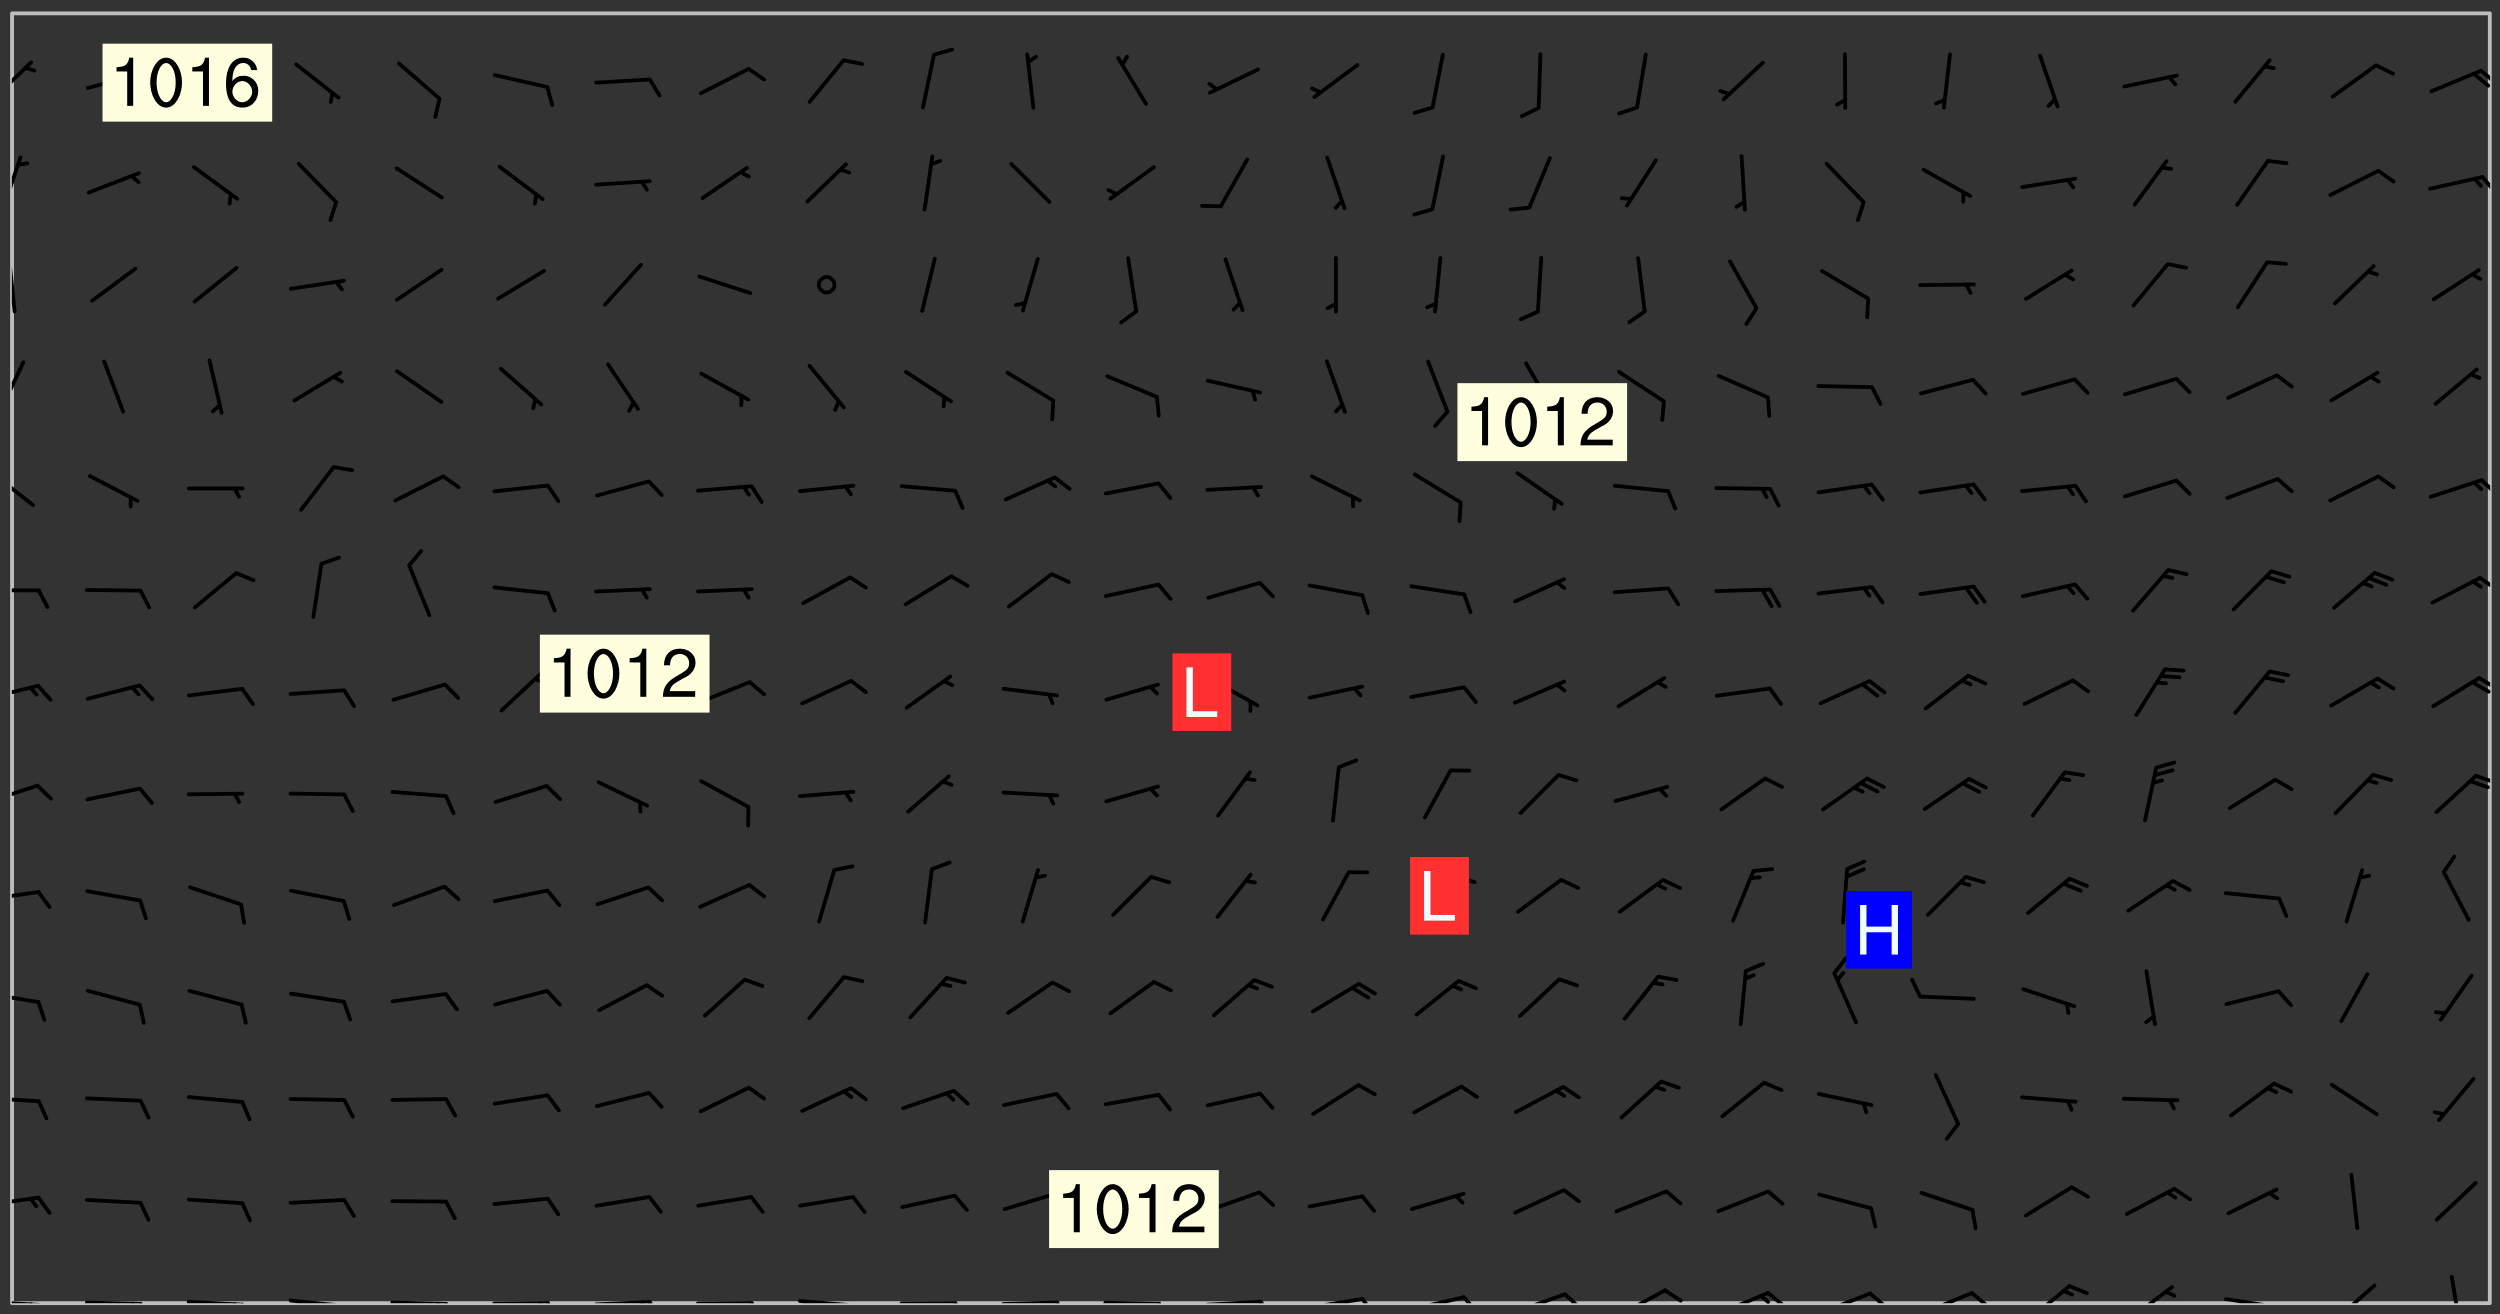 <svg xmlns="http://www.w3.org/2000/svg" role="img" xmlns:xlink="http://www.w3.org/1999/xlink" viewBox="142.45 309.95 326.84 171.84"><rect x="142.45" y="309.95" width="326.84" height="171.84" fill="#333333" stroke="none"/><defs><clipPath id="a"><path d="M144 311.672h324v168.656H144zm0 0"/></clipPath><clipPath id="b"><path d="M144 479h4v1.328h-4zm0 0"/></clipPath><clipPath id="c"><path d="M147 480h2v.328h-2zm0 0"/></clipPath><clipPath id="d"><path d="M146 480h2v.328h-2zm0 0"/></clipPath><clipPath id="e"><path d="M153 479h9v1.328h-9zm0 0"/></clipPath><clipPath id="f"><path d="M160 480h3v.328h-3zm0 0"/></clipPath><clipPath id="g"><path d="M159 480h2v.328h-2zm0 0"/></clipPath><clipPath id="h"><path d="M166 479h9v1.328h-9zm0 0"/></clipPath><clipPath id="i"><path d="M173 480h3v.328h-3zm0 0"/></clipPath><clipPath id="j"><path d="M172 480h2v.328h-2zm0 0"/></clipPath><clipPath id="k"><path d="M180 479h8v1.328h-8zm0 0"/></clipPath><clipPath id="l"><path d="M187 480h2v.328h-2zm0 0"/></clipPath><clipPath id="m"><path d="M186 480h2v.328h-2zm0 0"/></clipPath><clipPath id="n"><path d="M193 479h9v1.328h-9zm0 0"/></clipPath><clipPath id="o"><path d="M200 480h3v.328h-3zm0 0"/></clipPath><clipPath id="p"><path d="M199 480h2v.328h-2zm0 0"/></clipPath><clipPath id="q"><path d="M206 480h9v.328h-9zm0 0"/></clipPath><clipPath id="r"><path d="M213 480h3v.328h-3zm0 0"/></clipPath><clipPath id="s"><path d="M212 480h2v.328h-2zm0 0"/></clipPath><clipPath id="t"><path d="M220 479h8v1.328h-8zm0 0"/></clipPath><clipPath id="u"><path d="M227 479h2v1.328h-2zm0 0"/></clipPath><clipPath id="v"><path d="M226 479h2v1.328h-2zm0 0"/></clipPath><clipPath id="w"><path d="M233 480h8v.328h-8zm0 0"/></clipPath><clipPath id="x"><path d="M240 480h3v.328h-3zm0 0"/></clipPath><clipPath id="y"><path d="M246 479h9v1.328h-9zm0 0"/></clipPath><clipPath id="z"><path d="M253 480h3v.328h-3zm0 0"/></clipPath><clipPath id="A"><path d="M260 480h8v.328h-8zm0 0"/></clipPath><clipPath id="B"><path d="M267 480h2v.328h-2zm0 0"/></clipPath><clipPath id="C"><path d="M273 479h8v1.328h-8zm0 0"/></clipPath><clipPath id="D"><path d="M280 479h3v1.328h-3zm0 0"/></clipPath><clipPath id="E"><path d="M286 480h9v.328h-9zm0 0"/></clipPath><clipPath id="F"><path d="M293 480h3v.328h-3zm0 0"/></clipPath><clipPath id="G"><path d="M300 479h8v1.328h-8zm0 0"/></clipPath><clipPath id="H"><path d="M307 479h2v1.328h-2zm0 0"/></clipPath><clipPath id="I"><path d="M313 479h8v1.328h-8zm0 0"/></clipPath><clipPath id="J"><path d="M320 479h3v1.328h-3zm0 0"/></clipPath><clipPath id="K"><path d="M326 479h9v1.328h-9zm0 0"/></clipPath><clipPath id="L"><path d="M333 479h3v1.328h-3zm0 0"/></clipPath><clipPath id="M"><path d="M340 478h8v2.328h-8zm0 0"/></clipPath><clipPath id="N"><path d="M346 478h4v2.328h-4zm0 0"/></clipPath><clipPath id="O"><path d="M353 478h8v2.328h-8zm0 0"/></clipPath><clipPath id="P"><path d="M359 478h4v2.328h-4zm0 0"/></clipPath><clipPath id="Q"><path d="M366 478h8v2.328h-8zm0 0"/></clipPath><clipPath id="R"><path d="M373 478h3v2.328h-3zm0 0"/></clipPath><clipPath id="S"><path d="M372 479h2v1.328h-2zm0 0"/></clipPath><clipPath id="T"><path d="M380 478h8v2.328h-8zm0 0"/></clipPath><clipPath id="U"><path d="M386 478h4v2.328h-4zm0 0"/></clipPath><clipPath id="V"><path d="M393 478h8v2.328h-8zm0 0"/></clipPath><clipPath id="W"><path d="M399 478h4v2.328h-4zm0 0"/></clipPath><clipPath id="X"><path d="M407 477h7v3.328h-7zm0 0"/></clipPath><clipPath id="Y"><path d="M420 477h7v3.328h-7zm0 0"/></clipPath><clipPath id="Z"><path d="M433 479h8v1.328h-8zm0 0"/></clipPath><clipPath id="aa"><path d="M447 477h7v3.328h-7zm0 0"/></clipPath><clipPath id="ab"><path d="M462 476h3v4.328h-3zm0 0"/></clipPath><clipPath id="ac"><path d="M144 466h4v2h-4zm0 0"/></clipPath><clipPath id="ad"><path d="M144 453h4v2h-4zm0 0"/></clipPath><clipPath id="ae"><path d="M144 439h4v3h-4zm0 0"/></clipPath><clipPath id="af"><path d="M144 426h4v2h-4zm0 0"/></clipPath><clipPath id="ag"><path d="M144 412h4v4h-4zm0 0"/></clipPath><clipPath id="ah"><path d="M465 411h3v2h-3zm0 0"/></clipPath><clipPath id="ai"><path d="M144 399h4v3h-4zm0 0"/></clipPath><clipPath id="aj"><path d="M466 398h2v3h-2zm0 0"/></clipPath><clipPath id="ak"><path d="M465 398h3v3h-3zm0 0"/></clipPath><clipPath id="al"><path d="M144 386h4v2h-4zm0 0"/></clipPath><clipPath id="am"><path d="M466 385h2v3h-2zm0 0"/></clipPath><clipPath id="an"><path d="M144 371h4v6h-4zm0 0"/></clipPath><clipPath id="ao"><path d="M466 372h2v3h-2zm0 0"/></clipPath><clipPath id="ap"><path d="M144 357h2v7h-2zm0 0"/></clipPath><clipPath id="aq"><path d="M144 343h1v8h-1zm0 0"/></clipPath><clipPath id="ar"><path d="M144 330h2v8h-2zm0 0"/></clipPath><clipPath id="as"><path d="M466 332h2v4h-2zm0 0"/></clipPath><clipPath id="at"><path d="M144 317h3v7h-3zm0 0"/></clipPath><clipPath id="au"><path d="M466 318h2v4h-2zm0 0"/></clipPath><clipPath id="av"><path d="M465 319h3v3h-3zm0 0"/></clipPath><g id="aw" clip-path="url(#clip1)"><path fill="#fff" fill-opacity="0" fill-rule="evenodd" d="M0 0h1000v1000H0zm0 0"/><path fill="#d3d3d3" fill-opacity="0" fill-rule="evenodd" d="M162.152 355.867l-.234.293.059.234.117.172.176.234.293.348.113.059.117-.172.059-.234.176-.176.465-.176h.699l.234.293.289.816.059.176.176.23.352.234.699.699.172.176.234.348.234.41.289.582.41.465.23.234.234.176.117.23.176.293.172 1.164v.234l.059.289.059.117.117.117.348.41.117.172.176.176.176.234.117.172.172.352.059.234.234.406.234-.059-.176.176-.059.93h-.582l-.234-.113-.348.113-.117.117-.059.293-.059.176-.117.172-.465.293-.059.234-.059.113v.645l.059.172v.41l.059.059v.406l.059.406.117.176.059.059.23.641-.059.293v.699l-.059.582v.234l-.059.23-.055.352v1.922l.055.117h.426l-.367.117-.023.352.891 1.168 1.742.539 1.34.359v.539l.09.809.535.715 1.52.27.891-.086.09 1.164.535.18 1.16-.18 2.055-.984 1.16-.363 1.879-.176 1.695-.18-.18.719-1.516.086-1.25.09-.805.27-1.074.809.27.719.535.898-.18.625-.266.809.266 1.078.625.898.805.18 1.25-.18-.266.723.098.504.055.293v.172l.059.293v.406l.176.117.352.117h.406l.293-.176.113-.117.059-.117.117-.23.059-.176.352-.465.23-.176.176-.059.176.059.059.176.117.988.055.469.059.172.117.234.176.059.816.059h.289l.117.234.059.406.059.352v1.105l.117.293.117.348.289.699.176.352.582.754.352.176.172.059.469.234.641.465.348.234.293.176.293.055.23.062.816.348.293.176.113.172.352.352.117.176.523.641v.289l.059.352v.348l.059.352.059.289.117.059.172.059h.176l.582.234.176.117.176.289.176.234.113.234.293.23.117.117v.41l.059.055.289.234.234.117.059.117.117.172.059.117.23.234.059.176.234.059.117.059-.117.113-.059.117v.117l-.117.293-.117.289v.582l.176.117.117.059.059.117.117.117.113.059.176.348.059.352.059.406v.176l-.059.176-.117.699v.172l.117.176.293.293h.406l.176.117.117.172.117.293v.234h-.527l-.23-.234h-.234l-.176.059-.059.699.059.348.117.176.176.41.117.23.289.469.176.055h.523l.234.059.758.641.059.293v.234l.059.059.23.348v.352l-.117.172v.293l.293.289.293.176.172.059.293.176.293.117.582.406.289.234.293.176.219.16.016.012.23.176.641.523.176.234.117.176.176.176.113.172v.641l.117.176.469.117.582.117.234.059.23.113.293.117.113.059.586.352.289.172.176.062.176.055.176.059.699.352.289.176.234.055.289.176.234.117.641.406.293.117.172.059.234.059.41.059.23.059.234.117.059.172-.41.176.469.059.059.293.113.234.176.055.234.059.176.059.406.117.641.234.117.172.059.234v.176l-.059.117-.059.406.234.234.117.059.348.117.641.23.176.117.289.117.176.176.234.465.582 1.105.176.176.348.176.176.117.352.117 1.047.523.234.059.465.113.293.059.465.176.758.582.234.234.348.465.176.176.289.234.816.699.293.176.289.289.293.176.293.289.695.641.176.176.293.234.289.234.469.289.641.582.348.234.234.293.348.348.352.465.934.992.348.406.117.176.234.059.113.117.645.176.23.113.234.059.293.176.23.117.934.699.406.406.234.176.406.176.234.117.816.348.348.234.234.117.293.289.23.117.758.352.352.172.23.059.293.117.234.059.871.176h.816l.469.23.172.059.875.699.465.117.293.059.176.059.23.059.469.059.348.059.352.059.406.059h.293l.172.059v.23l.176.176h.293l.348.059.352.059.699.117h.641l.465-.234.293-.176.172-.117.41-.172.289-.176.934-.465.469-.293.523-.293.465-.172.465-.176 1.051-.465.289-.117.41-.117.289-.117.527-.176 1.516-.699.582-.348.289-.059.293-.059.348-.117.875-.23.352-.117h.113l.234-.059.875-.234.234-.059h.812l.352-.059.816-.117.172-.059.352-.055.293-.059.23-.059.816-.176.176-.059h.348l.234-.059.465-.117.758-.172.234-.059h.348l.41-.117.289-.059 1.285-.059h.289l.41-.059.23-.059h.176l.875-.117h.406l.41-.117h.348l.352-.113.871-.059h1.75l1.047.289.41.117.289.117.352.117.289.117 1.051.172.289.059h.293l.293.059.172.059.41.059.172.059.117.059h.117l.117.059.352.059h.113l.41.066 1.922.395 1.926.395 1.52.449 1.695.719 2.145.805 1.605-.719 1.43-.805 1.16-1.078 1.25-.449 3.035-.719 1.875-.359 2.145-1.348 2.234-1.254 2.5-1.258 1.695-.449 1.785-.18 1.16-.27.625.539 1.34-.27.715-.988.984-1.344.445-.18.805-.359 1.875-.539 1.785-.449 1.25-.27 1.16-.09 1.699-.09 1.961-.27 1.25-.09h.539l.625-.09h.891l2.145-.18 2.41-.18 2.59-.09 1.695.18 1.609.09 1.43.359 1.16.719 1.875.988 1.16 1.527.266.715.629.09.355.898.535.539.535 1.527 1.074.359h.535l-.805.535.09 1.707.715 2.695.891.805.895.988.715 1.258 1.785.539 1.52-.18.355 1.344 1.609-.805.98-.539.27.27.316-.215.219-.145.801.449.449-.359h.355l.535-.27.539-.719.535-.27.625-.988 1.16.449.84.371 1.395.617 1.695-.18h1.605l1.785.09.18-1.707.535-1.344.805.27.492.848.402.406-.09.539v.359l.715.449.711-.27h1.43l.359.988.445 1.258.715 1.344 1.25.629 1.695.629.715-.18.18-.539.98-.09.449.359.086 1.258-.266.629-.535.18v.539l.715.984.266.539.984.988.801 1.078-.266.359-.09.898-.625 2.332-.355 2.066-.09 1.793-.18.719-.09.539v1.438l-.98 1.883-.359 1.707-.535.898-.805 1.168-.266.539 2.055 1.254.086.359-.355.539-.09-.18v.809l.09 1.438-.445.715-1.074.094-.266.715.535.898.805.719 1.16.809 1.34.27.445.359-.355.449-1.789-.09-1.25-.449-.715-.719-.625-.09-.176 3.59-.188 1.309h89.359V311.703h-55.27v49.082l.762.125 3.289.543 2.023 2.836v2.754l2.352.332 2.348.332h4.051l-1.379 4.16-2.023.707-2.023.703-.543.344-2.594 1.617-.188.117-2.023-2.078-.73-2.742-2.672-2.078-1.375-3.5-.066-.082-1.957-2.672 2.75-1.418v-49.082H294.422v91.414l.117.031.133.012.074.074.105.047.09.059.086.059.09.059.297.297.059.09.031.117.027.117.016.137-.031.117-.059.09-.059.086-.043.105-.047.102-.027.121v.145l.176.27.148.148.074.086.074.074.043.105.062.09.059.086.043.105.059.09.047.102.043.105.059.086.117.18.074.074.062.086.059.09.043.105.059.09.059.086.062.09.059.09.043.102.117.18.074.074.059.086.074.074.09.059.105.047h.148l.133-.016.133.016.102-.047.074-.074.047-.102-.016-.133v-.148l-.047-.105-.027-.117-.047-.102-.027-.121-.043-.102-.062-.09-.043-.102-.043-.105-.031-.117-.016-.133-.012-.137.086-.059.059-.086.121-.031.043.105.016.133v.117l.059.102.059.09.09.059.148.148.059.09.043.105-.012.102.086.059.105.047.086.059.09.059.074.074-.117.027-.105.047-.086.059-.074.074-.059.09-.062.086-.027.121-.047.102-.043.105-.031.117-.012.133-.016.133v.148l.027.117.047.105.043.102.059.09.074.074.09.059.074.074.09.059.059.09.043.105.047.102.117.031.133.016h.148l.117-.031.105.043.043.105.047.102.027.121L299.5 410l.027.117.031.121.027.117.105.043.102.047.133-.016.148.148.062.086.074.074.07.074.09.062.105.043.102.043.117.031.137.016.117-.031.074-.074.027-.117-.012-.133-.031-.121-.027-.117.043-.105h.117l.09.062.117.027h.148l.133.016h.148l.133.016.133-.016h.148l.133-.016.133-.012.137.012.117-.027.133-.016.191-.059-.059.176-.016.133-.027.121-.016.133-.059.086-.133.016-.105.047-.105.043-.117.031-.117.027-.266.031h-.148l-.133.016-.074.074.059.086.148.148.117.18.074.07.09.062.09.059.086.059.09.059.102.043.105.062.105.043.086.059.105.047.102.043.18.117.059.09-.043.102-.047.105.016.133.223.223.059.09.043.102.031.121.043.102.016.133.031.117.012.137.031.117.148.148.102.043.105.043.117.031.133.016.137.016h.117l.117-.031.09-.059.043-.105.047-.102.043-.105.031-.117.012-.133v-.148l-.012-.133-.016-.133-.031-.117-.043-.105-.047-.105-.043-.102-.043-.105-.016-.133.016-.133.027-.117.031-.117.027-.121.047-.102.09-.059.086-.062.074-.074.09-.059.223-.223.059-.086.074-.074.117-.18.059-.086v-.148l-.074-.074-.102-.047-.105-.043-.102-.043-.059-.09-.047-.105-.027-.117.09-.059.117-.031.102-.043.18-.117.148-.148.012-.133-.012-.105-.09-.059-.133.016h-.148l-.133.016-.133-.016-.121-.031-.086-.059-.074-.074-.059-.09-.062-.086-.117-.18-.059-.086.031-.121.086-.059.121-.031.059-.086v-.121l-.031-.117-.059-.09-.059-.086-.047-.105-.027-.117-.016-.133.059-.09.074-.074.09-.059.117-.18.074-.074.059-.086.148-.148.121-.031.133-.016.133.016.074.074.043.105.016.133-.031.117-.117.031-.133.012-.148.148-.043.105-.047.102-.027.121-.031.117v.148l.031.117.043.105.059.09.074.07.074.074.117.031.121.027.117-.027.133-.016h.117l.09.059.074.074.047.105.059.086.102.047.133.016.105.043.086.059-.012.105-.074.074-.18.117-.059.09-.09.059-.07.074-.074.074-.062.09-.027.117-.016.133.016.133-.016.133v.148l.016.133.027.117.031.121.074.074.09.059.086.059.09.059.117.031v.086l-.102.047-.09.059-.266.031-.117.027h-.148l-.105.043-.102.047-.059.09-.062.234-.012.133-.031.121-.016.133v.293l-.012.133.012.137.016.133.133.016.133.012.121.031.086.059.074.074.047.105.043.102.016.133v.445l-.016.133v.445l.031.266.027.117.016.133.031.117.086.211.031.266v.148l-.031.117-.027.117-.031.121-.027.117-.031.117-.031.121-.012.133-.016.133.09.059.117-.031.102.016.047.105-.031.266v.441l-.043.105-.047.105-.043.102-.043.105-.059.086-.031.121-.043.117-.031.117-.016.133.016.133.059.09.105.047.086.059.059.086-.012.137-.031.117-.043.102v.445l-.016.133v.148l-.031.117-.043.105-.027.117-.047.105-.043.102-.031.121-.027.117-.031.133-.031.117-.027.117-.043.105-.031.117-.031.121-.012.133-.016.133v.297l.027.117v.148l.047.398.027.117.059.09.121.031h.148l.133-.016.059.09v.117l-.059.09-.09.059-.102.043-.105.047-.09.059-.086.059-.137.016-.117-.031-.133-.016-.102.047-.062.086-.012.137-.016.133-.031.117-.027.117-.016.133-.031.121v.297l.016.133.031.117v.148l.012.133v.148l-.027.117-.047.102-.027.121-.031.117-.059.09-.074.074-.102.043-.105.047-.117.027-.121.031-.102-.047.059-.086.105-.047.027-.117.031-.117.027-.121.031-.117v-.148l.016-.133-.031-.117-.043-.105-.105.016-.074.074-.102.043-.09.062-.074.074-.043.102-.016.133-.031.117L304.25 426l-.031.117-.027.117-.031.121-.027.117-.031.117-.043.105-.09.059h-.09l-.117-.031-.031-.086.016-.137-.031-.117v-.148l-.012-.133v-.148l-.062-.234-.027-.121-.043-.102-.047-.105-.059-.086-.059-.09-.043-.105-.062-.086-.148-.148-.07-.074-.105-.047-.105-.043-.102-.043-.297-.297-.09-.074-.086-.059-.105-.043-.09-.062-.086-.059-.105-.043-.09-.059-.086-.062-.074-.07-.105-.047-.086-.059-.105-.043-.09-.062-.102-.043-.105-.043-.086-.059-.105-.047-.105-.043-.102-.047-.09-.059-.102-.043-.105-.043-.09-.062-.117-.027-.133-.016-.133.016H299.75l-.133.016-.117-.031-.09-.059-.074-.074-.09-.059-.102-.047h-.148l-.121-.027-.102-.043-.074-.074-.117-.18-.09-.059-.102-.043-.09-.062-.105-.043-.09-.059-.086-.059-.105-.047-.059-.086-.059-.09-.043-.105-.047-.102-.074-.074-.086-.059-.074-.074-.09-.059-.223-.223-.043-.105-.031-.266.105-.043h.145l.105.043.074.074.09.059.086.059.105.047.09.059.148.148.07.074.148.148.062.086.074.074.086.059.074.074.09.062.09.059.086.059.27.176.102.047.105.043.102.043.047-.074.059-.086.074-.074.07-.074.105.043.074.074.059.09.043.102.047.105.043.105.121.027.117-.027.074-.09.043-.105.059-.09.074-.074.105-.043.117-.027.133.012.09.059.148.148.059.09.043.105.047.102.043.105.043.102.105.047.105.043.133.016.086-.059.059-.09.074-.074.105-.043.117.027.105.047.102.043.105.043.102.047.18.117v.117l-.016.133.016.133.016.137.059.086.102.047.121.027.117.031h.148l.117-.031.059-.09.18-.117.059-.09.074-.074.059-.086.117-.18.18-.117.117.031.09.059.043.074-.016.133v.117l.09.059h.148l.133-.016.133-.012.266-.031.105-.043.117-.031.121-.027.074-.074.07-.074.062-.09-.016-.105-.047-.102-.102-.043-.105-.016-.117.027-.266.031h-.148l-.074-.074-.09-.059-.117-.031-.117-.027-.133-.016h-.148l-.133.016h-.297l-.105-.047-.148-.148-.043-.102-.059-.09.223-.223.086-.059.105-.043.117-.031.133-.016.133.016.137.016.102.043.133-.012.09-.062.102-.043.062-.09-.047-.102-.09-.059-.117-.031-.102-.043-.059-.09-.062-.09v-.117l.016-.133.105-.047.074-.07v-.121l-.09-.059-.031-.117.09-.059.074-.074.043-.105.059-.09.047-.102.016-.133v-.148l-.047-.105-.043-.102-.09-.059-.133-.016-.102-.043-.137-.016-.117-.031h-.445l-.133-.016-.133-.012-.133-.016-.117-.031h-.148l-.133-.016-.133-.012-.266-.031-.121-.043-.086-.059-.074-.074v-.148l.012-.133.105-.047.102-.043.133-.016h.152l.133-.016h.293l.121.031.102.043.09.059.234.062.121-.047.09-.059.102-.043.133-.016.105.043.102.047.133.012.121-.027h.145l.121-.031.117-.027.105-.047.074-.074.086-.059.148-.148.059-.086.047-.105.027-.117.016-.105-.102-.043-.09-.059-.117-.031-.105-.043-.09-.062-.074-.086-.074-.074-.102-.043-.105-.047-.102-.043-.059-.09-.047-.102-.086-.211-.062-.086-.059-.09-.074-.074-.086-.059h-.27l-.117.031-.09.059-.102.043-.133.016-.105-.016-.027-.117-.062-.09-.117-.031-.102-.043-.148-.148-.031-.117-.016-.105.074-.074.18-.117.117-.027.117-.031.137.016.102.043.105.043.102.047.105.043.117.031.133.016.117.027.133.016.105-.016.09-.059-.074-.074-.105-.043-.074-.074-.074-.09-.148-.148-.086-.059-.09-.059-.074-.074-.09-.059-.102-.047-.121-.027-.102-.047-.105-.043-.117-.031-.102-.043-.121-.031h-.148l-.117.031-.105.043-.086.062-.18.117-.086.059-.09.059-.105.047-.086.059-.105.043-.102.043-.105.047-.074.074-.059.09-.059.086-.047.105-.059.086-.074.074-.133-.012-.117-.031h-.117l-.074.074-.09.059-.074.074-.09.059-.086.059-.105.047-.102.043-.137.016-.102-.043-.148-.148-.105-.047h-.086l-.105.047-.102.043-.121.031-.117-.031-.074-.074v-.117l.031-.121.074-.07.059-.09.074-.074.117-.031.105-.043h.293l.133-.016.137-.016.102-.043.09-.059.102-.047.09-.059.133-.012.09.059.133.012.09-.059.086-.059.105-.043.09-.059.086-.062.09-.059.148-.148.059-.086.059-.09.105-.043.133-.016.117.027.121.031.059-.059.059-.09.031-.266.027-.117.105.012.133.016.102-.043.09-.059.059-.09.074-.074.059-.09.047-.102.012-.133-.012-.133-.047-.105-.148-.148-.059-.09-.059-.086-.043-.105v-.445l.016-.133v-.148l.012-.133-.059-.059-.09.059-.102-.043-.18-.117-.086-.059-.062-.09-.059-.09-.074-.074-.086-.059-.121.031-.102.012-.105.047-.086.059-.105.043-.148.148-.09.059-.086.059-.09.062-.105.043-.133.016v-.121l.105-.043.117-.031.074-.07.043-.105v-.148l-.027-.117-.148-.148-.133-.016h-.148l-.117.031-.105.043-.102.043-.09.062-.117.027-.074-.074.012-.133-.043-.102-.043-.105-.09-.059-.117.027-.121.031-.117.031-.102.043-.121.031-.102.043-.105.043-.09.059-.102.016v-.117l.016-.133-.059-.09-.074.043-.148.148-.059.09-.074.074-.047.105-.043.102-.074.074-.059.09-.074.074-.059.086-.074.074-.09.062-.074.07-.074.074-.102.016-.133.016-.105-.043v-.121l.148-.148.043-.102.059-.09.047-.102.043-.105.059-.09.031-.117.043-.102.031-.121.027-.117.047-.105.043-.102.043-.105.074-.07.09-.062.09-.059.102-.043h.297l.266-.031.105-.043-.074-.074-.117-.031-.105-.043-.09-.059-.102-.047-.09-.059-.102-.043-.105-.043-.09-.062-.086-.059-.105-.043-.102-.043-.121-.031-.117-.031-.102-.043L297.5 410.25l-.102-.043-.09-.059-.043-.105-.016-.133.102-.043.133-.016.137.016.133-.016.102-.043.059-.09.016-.105-.09-.059-.074-.074-.102-.043-.09-.059-.148-.148-.043-.105-.016-.133v-.293l-.059-.09-.09-.059-.074-.074-.043-.105-.031-.117-.059-.09-.074-.074-.117-.027-.074-.074-.09-.059-.09-.062-.086-.059-.074-.074-.059-.086-.047-.105-.086-.059-.148-.148-.195-.059-.133.016-.102.043-.074.074-.047.102-.043.105-.059.09-.059.086-.297.297-.09.059h-.086l-.062-.086-.043-.105.031-.117.059-.09.027-.117-.012-.133-.09-.062-.105.047-.117.027-.117.031-.27.176-.102.047-.117.027-.105.047-.09.059-.102.043-.059-.086-.047-.105.016-.133.047-.105.07-.074.074-.07.059-.09v-.148l-.043-.105h-.238l-.102.047-.031.117-.027.117-.031.121-.074.043-.133.016-.074-.047-.043-.102-.043-.105-.047-.102-.043-.105-.121.031-.102.043-.133.016-.117.031-.105.043-.09.059-.102.047-.121.027-.133.016-.102-.043-.059-.09-.047-.105-.043-.102-.043-.105v-.117l.059-.09.086-.059.18-.117.102-.047.105-.043.105-.059.102-.043.09-.062.102-.043.105-.059.102-.047.09-.059.105-.043.102-.043.09-.062.102-.043.137-.016.117.031.102.043.121.031.102.043.105.047.102.043.105.043.102.047.105.043.102.043.105.047.086.059.105.043.117.031.105.043.102.047.09.059.105.043.102.043.105.047.117.027.102.047.121.027h.148l.086-.059.016-.102.059-.09-.027-.117-.074-.074-.117-.18-.074-.074-.09-.074-.18-.117-.086-.059-.105-.043-.102-.047-.27-.176-.059-.09-.074-.074-.059-.09-.043-.102-.031-.117-.016-.137v-.562l-.012-.133-.016-.133-.031-.117-.016-.133-.012-.133-.031-.121-.223-.223-.059-.086-.016-.105.031-.117.133-.016v-91.414H172.992v1.453l-.059.234-.352 1.051-.172.523-.117.348-.176.41-.117.172-.234.293-.23.059h-.352l-.117.059-.23.406v.293l.117.176.23.23.117.234.641.758.293.465.176.234.23.352.234.348.641.816.176.465.172.41.117.695.176.469.117 1.398.059.465v.875l.117 1.047v4.781l-.059.465-.352 1.281-.176.523-.113.41-.352.93L172.934 336l-.234.582-.117.176-.172.348-.176.406-.352.816-.059.293-.113.293-.117.289-.059.176-.117.875-.059.406-.059.117-.059.176-.059.172-.23.527-.117.172v.234l-.117.234-.059.172-.176.586v.289l-.059.176v.293l-.059.113-.059.527v.172l-.055.234v2.621l-.176.816-.117.176-.176.234-.117.172-.113.234-.586.934-.23.289-.293.465-.176.234-.289.352-.352.699-.113.23-.176.41-.176.23-.406.527-.816.699-.293.172-.289.234-.176.117-.176.176-.523.406-.527.176-.172.176-.234.055-.641.176h-.758m12.211 31.023l-1.074.449.359.895 1.25-.715.445-.539-.98-.09"/><path fill="#d3d3d3" fill-opacity="0" fill-rule="evenodd" d="M201.508 416.598h-.895l.449.629.98.359.805-.09.445-.988-.176.09-.715-.355-.895.355m154.621 59.07l-.059-.523v-.293l.113-.293.059-.23.469-.469h.113l.117-.113.117-.059h.176l.234-.059h.348l.234.059.117.059.23.172.059.176.117.582v.293l-.117.176-.172.289-.176.176-.527.523-.23.234-.117.059h-.176l-.117-.059-.406-.293-.176-.117-.117-.059-.059-.113-.055-.117m6.641-10.957l-.059-.172v-1.109l.059-.172.176-.059.172-.059h.176l.234-.059.117.059.059.699-.059.172-.117.176-.117.059-.234.523-.113.059h-.234l-.059-.117m9.613-14.391l-.117-.176v-.699l.293-.875.117-.172.176-.352.113-.23.117-.293.352-.758.117-.23.172-.234h.176l.117-.059h.641l.117.059.234.234.172.113.352.293.117.117.113.176v.113l.117.059.117.117v.699l-.059.176v.23l-.059.176-.348 1.051-.117.23-.117.234-.117.059-.23.234-.641.289h-.875l-.41-.117-.641-.465"/><path fill="none" stroke="#bebebe" stroke-linecap="round" stroke-linejoin="round" stroke-miterlimit="10" stroke-width=".5" d="M467.957 311.695H144.027v168.625h323.93v-168.625"/><g clip-path="url(#a)"><path fill="#fff" fill-opacity="0" fill-rule="evenodd" d="M144 311.672v168.656h324V311.672H144"/></g><g clip-path="url(#b)"><path fill="none" stroke="#000" stroke-linecap="round" stroke-linejoin="round" stroke-miterlimit="10" stroke-width=".5" d="M147.508 480.551l-7.016-.445"/></g><g clip-path="url(#c)"><path fill="none" stroke="#000" stroke-linecap="round" stroke-linejoin="round" stroke-miterlimit="10" stroke-width=".5" d="M147.508 480.551l1.012 2.234"/></g><g clip-path="url(#d)"><path fill="none" stroke="#000" stroke-linecap="round" stroke-linejoin="round" stroke-miterlimit="10" stroke-width=".5" d="M146.484 480.488l.508 1.117"/></g><g clip-path="url(#e)"><path fill="none" stroke="#000" stroke-linecap="round" stroke-linejoin="round" stroke-miterlimit="10" stroke-width=".5" d="M160.828 480.41l-7.027-.164"/></g><g clip-path="url(#f)"><path fill="none" stroke="#000" stroke-linecap="round" stroke-linejoin="round" stroke-miterlimit="10" stroke-width=".5" d="M160.828 480.41l1.102 2.195"/></g><g clip-path="url(#g)"><path fill="none" stroke="#000" stroke-linecap="round" stroke-linejoin="round" stroke-miterlimit="10" stroke-width=".5" d="M159.805 480.387l.551 1.098"/></g><g clip-path="url(#h)"><path fill="none" stroke="#000" stroke-linecap="round" stroke-linejoin="round" stroke-miterlimit="10" stroke-width=".5" d="M174.137 480.516l-7.016-.375"/></g><g clip-path="url(#i)"><path fill="none" stroke="#000" stroke-linecap="round" stroke-linejoin="round" stroke-miterlimit="10" stroke-width=".5" d="M174.137 480.516l1.035 2.227"/></g><g clip-path="url(#j)"><path fill="none" stroke="#000" stroke-linecap="round" stroke-linejoin="round" stroke-miterlimit="10" stroke-width=".5" d="M173.117 480.461l.52 1.113"/></g><g clip-path="url(#k)"><path fill="none" stroke="#000" stroke-linecap="round" stroke-linejoin="round" stroke-miterlimit="10" stroke-width=".5" d="M187.441 480.676l-6.992-.695"/></g><g clip-path="url(#l)"><path fill="none" stroke="#000" stroke-linecap="round" stroke-linejoin="round" stroke-miterlimit="10" stroke-width=".5" d="M187.441 480.676l.934 2.27"/></g><g clip-path="url(#m)"><path fill="none" stroke="#000" stroke-linecap="round" stroke-linejoin="round" stroke-miterlimit="10" stroke-width=".5" d="M186.426 480.574l.465 1.137"/></g><g clip-path="url(#n)"><path fill="none" stroke="#000" stroke-linecap="round" stroke-linejoin="round" stroke-miterlimit="10" stroke-width=".5" d="M200.773 480.418l-7.027-.18"/></g><g clip-path="url(#o)"><path fill="none" stroke="#000" stroke-linecap="round" stroke-linejoin="round" stroke-miterlimit="10" stroke-width=".5" d="M200.773 480.418l1.094 2.195"/></g><g clip-path="url(#p)"><path fill="none" stroke="#000" stroke-linecap="round" stroke-linejoin="round" stroke-miterlimit="10" stroke-width=".5" d="M199.75 480.391l.547 1.098"/></g><g clip-path="url(#q)"><path fill="none" stroke="#000" stroke-linecap="round" stroke-linejoin="round" stroke-miterlimit="10" stroke-width=".5" d="M214.09 480.305l-7.027.051"/></g><g clip-path="url(#r)"><path fill="none" stroke="#000" stroke-linecap="round" stroke-linejoin="round" stroke-miterlimit="10" stroke-width=".5" d="M214.09 480.305l1.168 2.156"/></g><g clip-path="url(#s)"><path fill="none" stroke="#000" stroke-linecap="round" stroke-linejoin="round" stroke-miterlimit="10" stroke-width=".5" d="M213.066 480.309l.582 1.082"/></g><g clip-path="url(#t)"><path fill="none" stroke="#000" stroke-linecap="round" stroke-linejoin="round" stroke-miterlimit="10" stroke-width=".5" d="M227.402 480.172l-7.023.312"/></g><g clip-path="url(#u)"><path fill="none" stroke="#000" stroke-linecap="round" stroke-linejoin="round" stroke-miterlimit="10" stroke-width=".5" d="M227.402 480.172l1.246 2.113"/></g><g clip-path="url(#v)"><path fill="none" stroke="#000" stroke-linecap="round" stroke-linejoin="round" stroke-miterlimit="10" stroke-width=".5" d="M226.379 480.219l.625 1.055"/></g><g clip-path="url(#w)"><path fill="none" stroke="#000" stroke-linecap="round" stroke-linejoin="round" stroke-miterlimit="10" stroke-width=".5" d="M240.719 480.305l-7.027.047"/></g><g clip-path="url(#x)"><path fill="none" stroke="#000" stroke-linecap="round" stroke-linejoin="round" stroke-miterlimit="10" stroke-width=".5" d="M240.719 480.305l1.168 2.16"/></g><g clip-path="url(#y)"><path fill="none" stroke="#000" stroke-linecap="round" stroke-linejoin="round" stroke-miterlimit="10" stroke-width=".5" d="M254.023 480.621l-7.004-.586"/></g><g clip-path="url(#z)"><path fill="none" stroke="#000" stroke-linecap="round" stroke-linejoin="round" stroke-miterlimit="10" stroke-width=".5" d="M254.023 480.621l.965 2.254"/></g><g clip-path="url(#A)"><path fill="none" stroke="#000" stroke-linecap="round" stroke-linejoin="round" stroke-miterlimit="10" stroke-width=".5" d="M267.348 480.312l-7.027.031"/></g><g clip-path="url(#B)"><path fill="none" stroke="#000" stroke-linecap="round" stroke-linejoin="round" stroke-miterlimit="10" stroke-width=".5" d="M267.348 480.312l1.164 2.16"/></g><g clip-path="url(#C)"><path fill="none" stroke="#000" stroke-linecap="round" stroke-linejoin="round" stroke-miterlimit="10" stroke-width=".5" d="M280.664 480.238l-7.027.184"/></g><g clip-path="url(#D)"><path fill="none" stroke="#000" stroke-linecap="round" stroke-linejoin="round" stroke-miterlimit="10" stroke-width=".5" d="M280.664 480.238l1.207 2.133"/></g><g clip-path="url(#E)"><path fill="none" stroke="#000" stroke-linecap="round" stroke-linejoin="round" stroke-miterlimit="10" stroke-width=".5" d="M293.98 480.387l-7.027-.117"/></g><g clip-path="url(#F)"><path fill="none" stroke="#000" stroke-linecap="round" stroke-linejoin="round" stroke-miterlimit="10" stroke-width=".5" d="M293.98 480.387l1.113 2.188"/></g><g clip-path="url(#G)"><path fill="none" stroke="#000" stroke-linecap="round" stroke-linejoin="round" stroke-miterlimit="10" stroke-width=".5" d="M307.289 480.133l-7.016.391"/></g><g clip-path="url(#H)"><path fill="none" stroke="#000" stroke-linecap="round" stroke-linejoin="round" stroke-miterlimit="10" stroke-width=".5" d="M307.289 480.133l1.27 2.098"/></g><g clip-path="url(#I)"><path fill="none" stroke="#000" stroke-linecap="round" stroke-linejoin="round" stroke-miterlimit="10" stroke-width=".5" d="M320.566 479.777l-6.941 1.102"/></g><g clip-path="url(#J)"><path fill="none" stroke="#000" stroke-linecap="round" stroke-linejoin="round" stroke-miterlimit="10" stroke-width=".5" d="M320.566 479.777l1.477 1.957"/></g><g clip-path="url(#K)"><path fill="none" stroke="#000" stroke-linecap="round" stroke-linejoin="round" stroke-miterlimit="10" stroke-width=".5" d="M333.836 479.547l-6.852 1.562"/></g><g clip-path="url(#L)"><path fill="none" stroke="#000" stroke-linecap="round" stroke-linejoin="round" stroke-miterlimit="10" stroke-width=".5" d="M333.836 479.547l1.605 1.855"/></g><g clip-path="url(#M)"><path fill="none" stroke="#000" stroke-linecap="round" stroke-linejoin="round" stroke-miterlimit="10" stroke-width=".5" d="M347.035 479.152l-6.621 2.352"/></g><g clip-path="url(#N)"><path fill="none" stroke="#000" stroke-linecap="round" stroke-linejoin="round" stroke-miterlimit="10" stroke-width=".5" d="M347.035 479.152l1.812 1.656"/></g><g clip-path="url(#O)"><path fill="none" stroke="#000" stroke-linecap="round" stroke-linejoin="round" stroke-miterlimit="10" stroke-width=".5" d="M360.125 478.645l-6.168 3.371"/></g><g clip-path="url(#P)"><path fill="none" stroke="#000" stroke-linecap="round" stroke-linejoin="round" stroke-miterlimit="10" stroke-width=".5" d="M360.125 478.645l2.051 1.348"/></g><g clip-path="url(#Q)"><path fill="none" stroke="#000" stroke-linecap="round" stroke-linejoin="round" stroke-miterlimit="10" stroke-width=".5" d="M373.602 478.98l-6.488 2.699"/></g><g clip-path="url(#R)"><path fill="none" stroke="#000" stroke-linecap="round" stroke-linejoin="round" stroke-miterlimit="10" stroke-width=".5" d="M373.602 478.98l1.895 1.555"/></g><g clip-path="url(#S)"><path fill="none" stroke="#000" stroke-linecap="round" stroke-linejoin="round" stroke-miterlimit="10" stroke-width=".5" d="M372.656 479.371l.949.777"/></g><g clip-path="url(#T)"><path fill="none" stroke="#000" stroke-linecap="round" stroke-linejoin="round" stroke-miterlimit="10" stroke-width=".5" d="M386.945 479.055l-6.547 2.551"/></g><g clip-path="url(#U)"><path fill="none" stroke="#000" stroke-linecap="round" stroke-linejoin="round" stroke-miterlimit="10" stroke-width=".5" d="M386.945 479.055l1.859 1.598"/></g><g clip-path="url(#V)"><path fill="none" stroke="#000" stroke-linecap="round" stroke-linejoin="round" stroke-miterlimit="10" stroke-width=".5" d="M400.238 478.996l-6.504 2.668"/></g><g clip-path="url(#W)"><path fill="none" stroke="#000" stroke-linecap="round" stroke-linejoin="round" stroke-miterlimit="10" stroke-width=".5" d="M400.238 478.996l1.887 1.566"/></g><g clip-path="url(#X)"><path fill="none" stroke="#000" stroke-linecap="round" stroke-linejoin="round" stroke-miterlimit="10" stroke-width=".5" d="M413 478.082l-5.398 4.496"/></g><path fill="none" stroke="#000" stroke-linecap="round" stroke-linejoin="round" stroke-miterlimit="10" stroke-width=".5" d="M413 478.082l2.273.926m-3.059-.273l1.137.465"/><g clip-path="url(#Y)"><path fill="none" stroke="#000" stroke-linecap="round" stroke-linejoin="round" stroke-miterlimit="10" stroke-width=".5" d="M426.422 478.215l-5.613 4.227"/></g><path fill="none" stroke="#000" stroke-linecap="round" stroke-linejoin="round" stroke-miterlimit="10" stroke-width=".5" d="M425.605 478.832l1.113.516"/><g clip-path="url(#Z)"><path fill="none" stroke="#000" stroke-linecap="round" stroke-linejoin="round" stroke-miterlimit="10" stroke-width=".5" d="M440.402 480.883l-6.941-1.105"/></g><g clip-path="url(#aa)"><path fill="none" stroke="#000" stroke-linecap="round" stroke-linejoin="round" stroke-miterlimit="10" stroke-width=".5" d="M452.883 478.004l-5.273 4.648"/></g><g clip-path="url(#ab)"><path fill="none" stroke="#000" stroke-linecap="round" stroke-linejoin="round" stroke-miterlimit="10" stroke-width=".5" d="M464.145 483.793l-1.168-6.93"/></g><g clip-path="url(#ac)"><path fill="none" stroke="#000" stroke-linecap="round" stroke-linejoin="round" stroke-miterlimit="10" stroke-width=".5" d="M147.48 466.523l-6.961.984"/></g><path fill="none" stroke="#000" stroke-linecap="round" stroke-linejoin="round" stroke-miterlimit="10" stroke-width=".5" d="M147.48 466.523l1.441 1.98m-2.457-1.84l.723.992m13.637-.457l-7.02-.371m7.02.371l1.035 2.223m12.277-2.168l-7.012-.48m7.012.48l1 2.242m12.316-2.672l-7.016.379m7.016-.379l1.27 2.102m12.051-1.887l-7.027-.051m7.027.051l1.137 2.176m12.16-2.551l-6.992.699m6.992-.699l1.363 2.043m11.922-2.27l-6.93 1.152m6.93-1.152l1.492 1.945m11.824-1.941l-6.934 1.145m6.934-1.145l1.488 1.949m11.828-1.938l-6.938 1.121m6.938-1.121l1.484 1.953m11.797-2.141l-6.867 1.496m6.867-1.496l1.586 1.871M280.516 466l-6.73 2.027M280.516 466l1.727 1.742m11.402-2.227l-6.355 2.996m6.355-2.996l1.965 1.469m11.48-1.148l-6.621 2.355m6.621-2.355l1.812 1.656m11.645-1.148l-6.898 1.34m6.898-1.34l1.543 1.906m11.688-2.238l-6.734 2.004m5.754-1.715l.863.875m13.254-1.641l-6.375 2.957m6.375-2.957l1.957 1.48m11.434-1.305l-6.527 2.605m6.527-2.605l1.871 1.586m11.445-1.578l-6.531 2.59m6.531-2.59l1.871 1.59m11.574.605l-6.793-1.801m6.793 1.801l.559 2.391m12.695-2.18l-6.668-2.223m6.668 2.223l.406 2.418m12.562-5.375l-5.977 3.691m5.977-3.691l2.121 1.234m11.312-1.031l-6.211 3.285m6.211-3.285l2.031 1.375m-2.934-.898l1.016.688m13.246-1.078l-6.301 3.113m5.383-2.66l.996.715m10.477 3.879l-.781-6.98m11.152 5.902l5.109-4.824"/><g clip-path="url(#ad)"><path fill="none" stroke="#000" stroke-linecap="round" stroke-linejoin="round" stroke-miterlimit="10" stroke-width=".5" d="M147.508 453.922l-7.016-.445"/></g><path fill="none" stroke="#000" stroke-linecap="round" stroke-linejoin="round" stroke-miterlimit="10" stroke-width=".5" d="M147.508 453.922l1.012 2.234m12.305-2.301l-7.02-.312m7.02.312l1.055 2.215m12.25-2.055l-6.996-.637m6.996.637l.949 2.266m12.379-2.52l-7.023-.125m7.023.125l1.113 2.188m12.203-2.305l-7.027.109m7.027-.109l1.184 2.148m12.09-2.641l-6.941 1.094m6.941-1.094l1.473 1.961m11.777-2.277l-6.812 1.723m6.812-1.723l1.648 1.82m11.41-2.512l-6.301 3.109m6.301-3.109l1.992 1.434m11.355-1.367l-6.367 2.977m6.367-2.977l1.961 1.477m-2.887-1.043l.98.738m13.402-.824l-6.648 2.281m6.648-2.281l1.793 1.676m-2.762-1.344l.898.836m13.496-.758l-6.871 1.457m6.871-1.457l1.578 1.883m11.762-1.77l-6.918 1.234m6.918-1.234l1.512 1.93m11.773-2.078l-6.859 1.531m6.859-1.531l1.594 1.863m11.254-2.988l-5.926 3.777m5.926-3.777l2.137 1.207m11.297-1.008l-6.16 3.383m6.16-3.383l2.051 1.344m11.285-1.301l-6.203 3.297m6.203-3.297l2.035 1.371m-2.938-.891l1.016.684m12.703-1.875l-5.207 4.719m5.207-4.719l2.309.832m-3.066-.145l1.156.414m13.055-.941l-5.48 4.398m5.48-4.398l2.254.969m11.758 1.953l-6.875-1.445m5.875 1.234l.34 1.18m12 1.5l-2.926-6.387m2.926 6.387l-1.488 1.953m16.844-4.859l-7.004-.57m5.984.488l.484 1.125m13.859-1.227l-7.023-.203m6 .172l.547 1.102m13.105-3.262l-5.652 4.18m5.652-4.18l2.211 1.055m-3.035-.449l1.109.531m7.266-.973l5.875 3.852m8.125.77l4.508-5.391m-3.852 4.605l-1.203-.254"/><g clip-path="url(#ae)"><path fill="none" stroke="#000" stroke-linecap="round" stroke-linejoin="round" stroke-miterlimit="10" stroke-width=".5" d="M147.469 440.953l-6.938-1.141"/></g><path fill="none" stroke="#000" stroke-linecap="round" stroke-linejoin="round" stroke-miterlimit="10" stroke-width=".5" d="M147.469 440.953l.785 2.324m12.457-1.984l-6.789-1.816m6.789 1.816l.551 2.391m12.766-2.406l-6.797-1.789m6.797 1.789l.562 2.387m12.828-2.75l-6.945-1.062m6.945 1.062l.812 2.316m12.512-3.328l-6.961.961m6.961-.961l1.434 1.992m11.797-2.402l-6.797 1.781m6.797-1.781l1.664 1.805M227 438.746l-6.219 3.277M227 438.746l2.027 1.379m10.781-2.102l-5.207 4.719m5.207-4.719l2.309.832m10.672-1.156l-4.535 5.367m4.535-5.367l2.398.52m11.027-.422l-4.758 5.172m4.758-5.172l2.375.617m-3.066.137l1.184.309m13.344-.457L274.25 442.367m5.801-3.965l2.176 1.137m11.09-1.211l-5.703 4.109m5.703-4.109l2.199 1.086m10.914-1.34l-5.297 4.621m5.297-4.621l2.289.875m-3.062-.203l1.148.438m13.305-.609l-6.027 3.617m6.027-3.617l2.102 1.266m-2.98-.738l2.105 1.262m11.816-2.176l-5.484 4.395m5.484-4.395l2.254.969m-3.051-.332l1.125.488m12.812-1.328l-5.133 4.801m5.133-4.801l2.32.793m10.617-1.145l-4.379 5.5m4.379-5.5l2.41.449m-3.047.352l1.203.227m10.902-1.773l-.684 6.992m.684-6.992l2.266-.938m-2.367 1.953l1.133-.465m10.527-.27l2.828 6.43m-2.828-6.43l1.516-1.926m-1.105 2.859l.758-.961m10.051 3.098l7.02.293m-7.02-.293l-1.062-2.215M413.633 441.5l-6.664-2.234m5.695 1.91l.199 1.211m11.316 1.465l-1.125-6.938m.961 5.93l-.977.742m17.305-4.043l-6.824 1.68m6.824-1.68l1.637 1.828m9.969-4.062l-3.406 6.148m13.004-.195l4.031-5.754m-3.445 4.914l-1.219-.148"/><g clip-path="url(#af)"><path fill="none" stroke="#000" stroke-linecap="round" stroke-linejoin="round" stroke-miterlimit="10" stroke-width=".5" d="M147.477 426.562l-6.953 1.016"/></g><path fill="none" stroke="#000" stroke-linecap="round" stroke-linejoin="round" stroke-miterlimit="10" stroke-width=".5" d="M147.477 426.562l1.453 1.977m11.844-.859l-6.918-1.223m6.918 1.223l.762 2.332m12.426-1.828l-6.664-2.23m6.664 2.23l.406 2.418m13.027-2.859l-6.898-1.348m6.898 1.348l.715 2.348m12.449-4.23l-6.598 2.418m6.598-2.418l1.828 1.637m11.633-1.121l-6.891 1.387m6.891-1.387l1.555 1.898m11.652-2.305l-6.672 2.199m6.672-2.199L229 427.668m11.414-2.031L233.996 428.5m6.418-2.863l1.934 1.508m9.164-3.445l-1.98 6.742m1.98-6.742l2.402-.496m10.371.379l-.898 6.973m.898-6.973l2.297-.863m11.574.984l-2.008 6.73m1.715-5.754l1.203-.242m13.887.148l-4.977 4.965m4.977-4.965l2.348.723m10.648-1.004l-4.336 5.527m3.703-4.723l1.207.215m12.246-1.344l-3.348 6.176m3.348-6.176l2.453.02m11.66.57l-4.945 4.996m4.945-4.996l2.352.707m-3.07.02l1.176.355m13.207-.676l-5.641 4.184m5.641-4.184l2.219 1.051m11.105-1.039l-5.66 4.16m5.66-4.16l2.211 1.062m-3.035-.457l1.105.531m11.539-2.305l-2.672 6.5m2.672-6.5l2.441-.246m-2.828 1.191l1.219-.121m11.414-1.078l-.531 7.004m.531-7.004l2.246-.984m-2.324 2.004l2.25-.984m13.363.984L394.5 429.555m4.973-4.969l2.344.715m-3.07.008l1.176.355m13.086-.836l-5.414 4.48m5.414-4.48l2.27.938m-3.055-.285l2.266.934m12.055-1.289l-5.855 3.887m5.855-3.887l2.16 1.168m-3.012-.602l1.078.582m13.656 1.148l-6.988-.707m6.988.707l.93 2.273m9.914-5.988l-2.047 6.723m1.75-5.746l1.203-.234m9.762-.496l3.25 6.23m-3.25-6.23l1.387-2.023"/><g clip-path="url(#ag)"><path fill="none" stroke="#000" stroke-linecap="round" stroke-linejoin="round" stroke-miterlimit="10" stroke-width=".5" d="M147.34 412.66l-6.68 2.188"/></g><path fill="none" stroke="#000" stroke-linecap="round" stroke-linejoin="round" stroke-miterlimit="10" stroke-width=".5" d="M147.34 412.66l1.77 1.699m11.648-1.309l-6.887 1.406m6.887-1.406l1.562 1.891m11.824-1.23l-7.027.086m6.004-.074l.59 1.074m13.746-.988l-7.023-.109m7.023.109l1.121 2.184m12.184-1.965l-7.004-.547m7.004.547l.98 2.25m12.184-3.578l-6.703 2.105m6.703-2.105l1.75 1.723m11.379.855l-6.328-3.051m5.406 2.609l.051 1.227m14.105-.625l-6.168-3.371m6.168 3.371l-.031 2.453m13.766-4.418l-7.004.562m5.984-.48l.66 1.031m12.824-3.137l-5.305 4.609m4.531-3.938l1.148.438m13.797 1.387l-7.02-.383m5.996.328l.516 1.113m13.691-2.223l-6.754 1.941m5.77-1.656l.852.879m12.156-3.02l-4.172 5.656m3.566-4.832l1.211.18m11.004-1.668l-.762 6.984m.762-6.984l2.281-.91m12.34 1.32l-3.371 6.164m3.371-6.164l2.453.027m11.656.566l-4.961 4.977m4.961-4.977l2.348.715m11.875.844l-6.777 1.855m5.793-1.582l.84.891m12.941-2.262l-5.738 4.055m5.738-4.055l2.191 1.102m11.129-1.094l-5.75 4.039m5.75-4.039l2.188 1.109m-3.023-.523l2.188 1.109m-3.027-.52l1.098.555m13.922-1.688l-5.809 3.953m5.809-3.953l2.172 1.141m-3.016-.566l2.172 1.141m11.176-2.562l-4.184 5.648m4.184-5.648l2.426.363m-3.035.457l1.211.184m11.352-1.617l-1.465 6.875m1.465-6.875l2.359-.676m-2.57 1.676l2.359-.676m-2.574 1.676l1.18-.336m14.812-.086l-5.965 3.719m5.965-3.719l2.121 1.227m10.668-1.879l-4.914 5.023m4.914-5.023l2.355.691m-3.07.039l1.18.348m12.98-.945l-5.172 4.758"/><g clip-path="url(#ah)"><path fill="none" stroke="#000" stroke-linecap="round" stroke-linejoin="round" stroke-miterlimit="10" stroke-width=".5" d="M466.148 411.375l2.312.812"/></g><path fill="none" stroke="#000" stroke-linecap="round" stroke-linejoin="round" stroke-miterlimit="10" stroke-width=".5" d="M465.395 412.066l2.316.812"/><g clip-path="url(#ai)"><path fill="none" stroke="#000" stroke-linecap="round" stroke-linejoin="round" stroke-miterlimit="10" stroke-width=".5" d="M147.414 399.609l-6.828 1.66"/></g><path fill="none" stroke="#000" stroke-linecap="round" stroke-linejoin="round" stroke-miterlimit="10" stroke-width=".5" d="M147.414 399.609l1.633 1.832m-2.625-1.59l.812.914m13.484-1.199l-6.809 1.742m6.809-1.742l1.652 1.816m-2.641-1.562l.824.906m13.562-.723l-6.973.871m6.973-.871l1.41 2.008m11.922-1.816l-7.008.484m7.008-.484l1.301 2.082m11.879-2.836l-6.738 1.992m6.738-1.992l1.719 1.75m10.789-3.156l-5.121 4.809m4.375-4.109l1.164.395m13.766.539l-6.859 1.539m6.859-1.539l1.598 1.863m-2.598-1.637l.801.93m13.344-1.695l-6.52 2.617m6.52-2.617l1.879 1.582m11.367-1.746l-6.379 2.949m6.379-2.949l1.953 1.48m11.027-2.051l-5.711 4.09m4.879-3.496l1.102.547m13.676 1.34l-6.973-.875m5.957.75l.438 1.145m13.777-2.445l-6.742 1.977m5.762-1.688l.859.875m13.121 1.559l-6.109-3.469m5.223 2.965l-.035 1.227m14.617-3.188l-6.871 1.461m5.871-1.246l.789.938m13.547-1.059l-6.91 1.273m6.91-1.273l1.523 1.922m11.562-2.672L340.5 401.828m5.516-2.375l.957.77m13.059-1.629l-5.98 3.688m5.109-3.152l1.059.621m13.621.219l-6.965.938m6.965-.938l1.43 1.992m11.602-2.977l-6.398 2.906m6.398-2.906l1.945 1.496m-2.875-1.07l1.941 1.496m11.887-2.609l-5.57 4.285m5.57-4.285l2.234 1.016m-3.043-.395l1.117.508m13.383-.523l-6.32 3.074m6.32-3.074l1.984 1.441m10.035-2.887l-3.727 5.961m3.727-5.961l2.445.172m-2.988.695l2.445.172m-2.988.695l1.223.086m13.555-1.543l-4.484 5.41m4.484-5.41l2.406.496m-3.059.289l2.406.496m12.355-.348l-6.07 3.539m6.07-3.539l2.086 1.293m-2.969-.777l1.043.648m13.113-1.23l-5.988 3.676"/><g clip-path="url(#aj)"><path fill="none" stroke="#000" stroke-linecap="round" stroke-linejoin="round" stroke-miterlimit="10" stroke-width=".5" d="M466.555 398.602l2.117 1.242"/></g><g clip-path="url(#ak)"><path fill="none" stroke="#000" stroke-linecap="round" stroke-linejoin="round" stroke-miterlimit="10" stroke-width=".5" d="M465.684 399.137l2.117 1.242"/></g><g clip-path="url(#al)"><path fill="none" stroke="#000" stroke-linecap="round" stroke-linejoin="round" stroke-miterlimit="10" stroke-width=".5" d="M147.512 387.145l-7.023-.043"/></g><path fill="none" stroke="#000" stroke-linecap="round" stroke-linejoin="round" stroke-miterlimit="10" stroke-width=".5" d="M147.512 387.145l1.141 2.172m12.176-2.152l-7.027-.082m7.027.082l1.125 2.184m11.383-4.465l-5.414 4.48m5.414-4.48l2.27.934m8.871-2.168l-1.062 6.949m1.062-6.949l2.316-.809m9.145 1.027l2.648 6.512m-2.648-6.512l1.57-1.883m16.562 5.516l-6.988-.754m6.988.754l.91 2.281m12.422-2.812l-7.023.309m6-.266l.625 1.059m13.711-1.094l-7.02.293m6-.25l.621 1.059m13.285-2.645l-6.164 3.379m6.164-3.379l2.051 1.348m11.18-1.496l-5.992 3.676m5.992-3.676l2.113 1.246m11.008-1.527l-5.605 4.238m5.605-4.238l2.227 1.031m11.719.34l-6.867 1.496m6.867-1.496l1.586 1.871m11.672-2.098l-6.75 1.949m6.75-1.949l1.707 1.762m11.688-.145l-6.91-1.285m6.91 1.285l.734 2.34m12.598-2.445l-6.945-1.074m6.945 1.074l.809 2.316m12.234-4.309l-6.398 2.91m5.465-2.488l.973.75m13.582.035l-7.012.496m7.012-.496l1.301 2.078m12.02-1.93l-7.023.199m7.023-.199l1.215 2.133m-2.234-2.102l1.211 2.133m13.102-2.484l-6.977.84m6.977-.84l1.402 2.016m-2.418-1.895l.703 1.008m13.617-1.199l-6.957.98m6.957-.98l1.445 1.984m-2.457-1.844l1.445 1.984m12.832-2.402l-6.855 1.539m6.855-1.539l1.598 1.859m-2.598-1.637l.801.93m12.387-3.039l-4.602 5.312m4.602-5.312l2.391.547m-3.062.223l1.195.277m12.965-.887l-4.949 4.988m4.949-4.988l2.352.711m-3.07.016l2.348.711m11.879-1.227l-5.336 4.566m5.336-4.566l2.285.895m-3.059-.23l2.281.898m-3.059-.234l1.141.449m14.176-1.113l-6.238 3.238"/><g clip-path="url(#am)"><path fill="none" stroke="#000" stroke-linecap="round" stroke-linejoin="round" stroke-miterlimit="10" stroke-width=".5" d="M466.68 385.504l2.02 1.395"/></g><path fill="none" stroke="#000" stroke-linecap="round" stroke-linejoin="round" stroke-miterlimit="10" stroke-width=".5" d="M465.773 385.977l1.008.695"/><g clip-path="url(#an)"><path fill="none" stroke="#000" stroke-linecap="round" stroke-linejoin="round" stroke-miterlimit="10" stroke-width=".5" d="M146.758 375.984l-5.516-4.352"/></g><path fill="none" stroke="#000" stroke-linecap="round" stroke-linejoin="round" stroke-miterlimit="10" stroke-width=".5" d="M160.43 375.434l-6.23-3.254m5.324 2.781l.008 1.227m14.613-2.379h-7.027m6.004 0l.574 1.082m12.383-3.875l-4.266 5.582m4.266-5.582l2.422.402m11.898.809l-6.277 3.164m6.277-3.164l2.004 1.418m11.668-.215l-6.988.758m6.988-.758l1.375 2.031m11.836-2.578L220.5 374.734m6.781-1.852l1.68 1.785m11.746-1.148l-7.004.578m7.004-.578l1.328 2.062m-2.348-1.98l.664 1.031m13.664-1.184l-6.992.719M253 373.555l.684 1.02m13.652-.465l-7-.602m7 .602l.961 2.258m12.059-4L273.945 375.25m6.41-2.883l1.938 1.504m-2.871-1.086l.969.754m13.527-.395l-6.902 1.328m6.902-1.328l1.539 1.91m11.832-1.438l-7.016.379m5.996-.324l.633 1.051m13.332.664l-6.277-3.156m5.363 2.699l.027 1.227m14.062-.516l-5.996-3.664m5.996 3.664l-.148 2.449m13.348-2.277l-5.77-4.008m4.934 3.426l-.148 1.219m14.91-2.285l-6.988-.715m6.988.715l.926 2.273m12.41-2.574l-7.027-.109m7.027.109l1.117 2.184m-2.141-2.199l.559 1.09m13.742-1.645l-6.953 1.031m6.953-1.031l1.457 1.977m-2.469-1.828l.727.988m13.598-1.152l-6.949 1.062m6.949-1.062l1.465 1.965m-2.477-1.812l.734.984m13.613-.957l-6.992.703m6.992-.703l1.363 2.039m-2.379-1.938l.68 1.02m13.512-1.805l-6.715 2.07m6.715-2.07l1.742 1.73m11.504-1.938l-6.574 2.484m6.574-2.484l1.844 1.617m11.328-1.945l-6.285 3.141m6.285-3.141l1.996 1.422m11.516-.941l-6.68 2.18"/><g clip-path="url(#ao)"><path fill="none" stroke="#000" stroke-linecap="round" stroke-linejoin="round" stroke-miterlimit="10" stroke-width=".5" d="M466.902 372.719l1.766 1.703"/></g><path fill="none" stroke="#000" stroke-linecap="round" stroke-linejoin="round" stroke-miterlimit="10" stroke-width=".5" d="M465.93 373.035l.883.852"/><g clip-path="url(#ap)"><path fill="none" stroke="#000" stroke-linecap="round" stroke-linejoin="round" stroke-miterlimit="10" stroke-width=".5" d="M145.504 357.316l-3.008 6.352"/></g><path fill="none" stroke="#000" stroke-linecap="round" stroke-linejoin="round" stroke-miterlimit="10" stroke-width=".5" d="M158.559 363.777l-2.488-6.57m15.355 6.707l-1.59-6.844m1.359 5.848l-.926.809m16.684-5.051l-6.016 3.637m5.141-3.109l1.051.629m13.02 2.664l-5.777-4.004m18.836 4.328l-5.266-4.656m4.5 3.98l-.285 1.191m13.691.074l-3.914-5.836m3.344 4.988l-.578 1.082m15.582-1.449l-6.148-3.402m5.254 2.906l-.023 1.227m13.391.281l-4.469-5.426m3.82 4.637l-.473 1.133m15.145-1.137l-5.883-3.84m5.027 3.281l-.109 1.223m14.34-.758l-6.004-3.652m6.004 3.652l-.141 2.449m13.695-2.922l-6.484-2.707m6.484 2.707l.23 2.441m13.27-3.023l-6.855-1.543m5.859 1.316l.324 1.184m11.742 1.578l-2.363-6.617m2.02 5.656l-.828.906m14.57.023l-2.531-6.555m2.531 6.555l-1.605 1.855m15.422-2.094l-3.531-6.078m3.531 6.078l-1.297 2.086m15.789-3.203l-5.887-3.84m5.887 3.84l-.219 2.441m13.809-2.953l-6.438-2.82m6.438 2.82l.188 2.445m13.422-3.781l-7.023-.145m7.023.145l1.105 2.188m12.098-3.152l-6.801 1.781m6.801-1.781l1.66 1.805m11.637-1.863l-6.766 1.902m6.766-1.902l1.695 1.773m11.602-1.836L420.25 361.504m6.73-2.023l1.727 1.746m11.414-2.211l-6.379 2.953m6.379-2.953l1.953 1.48m11.184-1.812l-6.023 3.617m5.148-3.09l1.051.633m12.824-1.602l-5.395 4.504m4.609-3.852l1.137.465"/><g clip-path="url(#aq)"><path fill="none" stroke="#000" stroke-linecap="round" stroke-linejoin="round" stroke-miterlimit="10" stroke-width=".5" d="M143.633 343.684l.734 6.988"/></g><path fill="none" stroke="#000" stroke-linecap="round" stroke-linejoin="round" stroke-miterlimit="10" stroke-width=".5" d="M154.492 349.27l5.645-4.184m7.758 4.297l5.473-4.41m14.051 1.68l-6.945 1.051m5.938-.898l.73.984m7.203 1.348l5.832-3.918m7.391 3.777l6.016-3.633m7.953 4.422l4.707-5.215m7.621 1.523l6.684 2.168m10.996-1.082l-.02-.199-.059-.195-.094-.176-.461-.375-.191-.059-.199-.02-.199.02-.191.059-.457.375-.098.176-.055.195-.02.199.02.199.055.191.098.176.457.375.191.059.199.02.199-.02.191-.059.461-.375.094-.176.059-.191.02-.199m11.469 3.414l1.648-6.832m11.516 6.793l1.949-6.75m-1.668 5.766l-1.199.254M291 350.652l-1.066-6.945m1.066 6.945l-1.969 1.465m15.863-1.609l-2.23-6.66m1.906 5.691l-.844.891m13.371.262v-7.027m0 6.004l-1.086.578m14.051.43l.699-6.992m-.598 5.973l-1.137.465m14.48.562l.438-7.012m-.438 7.012l-2.234 1.016m16.199-1.035l-.863-6.973m.863 6.973l-2.012 1.41m16.629-1.84l-3.469-6.113m3.469 6.113l-1.316 2.07m15.914-3.324l-6.035-3.602m6.035 3.602l-.121 2.449M400.5 347.133l-7.027.09m6.004-.078l.59 1.078m13.219-2.898l-5.969 3.707m5.102-3.168l1.059.617m12.379-2.012l-4.477 5.418m4.477-5.418l2.402.492m10.59-.727l-3.832 5.891m3.832-5.891l2.445.215m11.48.289l-5.055 4.879m4.32-4.168l1.168.379m13.301-.562l-5.895 3.824m5.039-3.266l1.07.594"/><g clip-path="url(#ar)"><path fill="none" stroke="#000" stroke-linecap="round" stroke-linejoin="round" stroke-miterlimit="10" stroke-width=".5" d="M145.129 330.535l-2.258 6.656"/></g><path fill="none" stroke="#000" stroke-linecap="round" stroke-linejoin="round" stroke-miterlimit="10" stroke-width=".5" d="M144.801 331.504l1.211-.195m14.582 1.285l-6.555 2.539m5.598-2.168l.93.801m12.898 2.172l-5.672-4.148m4.848 3.547l-.176 1.211m13.934-.168l-4.906-5.031m4.906 5.031l-.75 2.34m14.562-2.949l-5.902-3.812m19.074 4.016l-5.617-4.219m4.801 3.605l-.191 1.211m15.023-2.934l-7.016.453m5.992-.387l.645 1.043m13.09-2.863l-5.805 3.961m4.957-3.383l1.09.57m12.691-1.613l-5.047 4.891m4.312-4.18l1.168.379m10.871-2.121l-1.023 6.953m.875-5.941l1.156-.41m9.305.395l4.98 4.961m7.984-.414l5.684-4.133m-4.859 3.531l-1.102-.539m14.707 2.133l3.453-6.121m-3.453 6.121l-2.453-.059m18.633.324l-2.277-6.648m1.945 5.68l-.836.898m12.645.188l1.398-6.883m-1.398 6.883l-2.352.699m15.016-.898l2.703-6.484m-2.703 6.484l-2.441.23m15.219-.508l3.777-5.93m-3.227 5.066l-1.223-.098m16.094 1.504l-.438-7.016m.375 5.992l-1.047.645m16.641-.598l-4.871-5.062m4.871 5.062l-.762 2.332m14.703-3.137l-6.121-3.453m5.23 2.953l-.031 1.227m14.645-3.004l-6.938 1.102m5.93-.941l.738.977m12.191-3.422l-4.152 5.668m3.551-4.84l1.215.176m12.641-1.047l-4.027 5.758m4.027-5.758l2.434.293m12.004 1.004l-6.273 3.164m6.273-3.164l2.004 1.418m11.605-.602l-6.859 1.531"/><g clip-path="url(#as)"><path fill="none" stroke="#000" stroke-linecap="round" stroke-linejoin="round" stroke-miterlimit="10" stroke-width=".5" d="M466.992 333.098l1.594 1.867"/></g><path fill="none" stroke="#000" stroke-linecap="round" stroke-linejoin="round" stroke-miterlimit="10" stroke-width=".5" d="M465.992 333.32l.797.934"/><g clip-path="url(#at)"><path fill="none" stroke="#000" stroke-linecap="round" stroke-linejoin="round" stroke-miterlimit="10" stroke-width=".5" d="M146.52 318.098l-5.039 4.898"/></g><path fill="none" stroke="#000" stroke-linecap="round" stroke-linejoin="round" stroke-miterlimit="10" stroke-width=".5" d="M145.785 318.812l1.168.375m13.758.453l-6.789 1.812m5.801-1.547l.836.895m13.414.832l-6.684-2.168m6.684 2.168l.426 2.414m12.312-1.332l-5.531-4.332m4.727 3.703l-.215 1.207m14.219-.438l-5.301-4.613m5.301 4.613l-.555 2.391M214 321.324l-6.852-1.555M214 321.324l.645 2.367m12.754-3.352l-7.016.418m7.016-.418l1.277 2.094m11.656-3.484l-6.254 3.199m6.254-3.199l2.012 1.402m10.402-2.523l-4.453 5.438m4.453-5.438l2.406.484m9.406-1.203l-1.445 6.875m1.445-6.875l2.359-.68m9.832.629l.801 6.98m-.684-5.965l1.008-.695m10.766.168l3.652 6.004m-3.121-5.133l.625-1.055m10.82 4.715l6.328-3.059m-5.406 2.613l-.992-.727m13.73 1.742l5.637-4.199m-4.816 3.586l-1.109-.523m15.75 2.484l1.344-6.898m-1.344 6.898l-2.348.715m16.219-.652l.234-7.023m-.234 7.023l-2.203 1.082m15.059-1.129l1.152-6.93m-1.152 6.93l-2.328.781m13.656-1.844l5.129-4.801m-4.383 4.102l-1.164-.398m16.316 2.211l-.039-7.027m.031 6.004l-1.078.582m13.977.418l.809-6.98m-.691 5.965l-1.141.445m15.887.402l-2.289-6.645m1.957 5.676l-.836.898m16.777-3.969l-6.879 1.434m5.879-1.227l.785.945m12.328-3.145l-4.477 5.418m3.828-4.629l1.199.246m13.379-.383l-5.699 4.109m5.699-4.109l2.199 1.086m11.512-.375l-6.492 2.688"/><g clip-path="url(#au)"><path fill="none" stroke="#000" stroke-linecap="round" stroke-linejoin="round" stroke-miterlimit="10" stroke-width=".5" d="M466.809 319.203l1.891 1.562"/></g><g clip-path="url(#av)"><path fill="none" stroke="#000" stroke-linecap="round" stroke-linejoin="round" stroke-miterlimit="10" stroke-width=".5" d="M465.863 319.594l1.895 1.562"/></g><path fill="#00f" fill-rule="evenodd" d="M383.801 436.578h8.617v-10.145h-8.617v10.145"/><path fill="azure" fill-rule="evenodd" d="M385.633 428.266h.832v2.824h3.289v-2.824h.832v6.48h-.832v-2.914h-3.289v2.914h-.832v-6.48"/><path fill="#ff3030" fill-rule="evenodd" d="M326.797 432.141h7.691v-10.145h-7.691v10.145"/><path fill="azure" fill-rule="evenodd" d="M328.629 423.828h.832v5.738h3.195v.742h-4.027v-6.48"/><path fill="#ff3030" fill-rule="evenodd" d="M295.727 405.512h7.695v-10.145h-7.695v10.145"/><path fill="azure" fill-rule="evenodd" d="M297.559 397.199h.836v5.738h3.191v.742h-4.027v-6.48"/><path fill="#ffffe0" fill-rule="evenodd" d="M332.988 370.234h22.18v-10.191h-22.18v10.191"/><path fill-rule="evenodd" d="M336.488 361.875h.508v6.297h-.785v-4.488h-1.391v-.559l.559-.062.254-.055.23-.09.203-.141.172-.211.145-.293.105-.398m4.812 0l.23.02.219.059.207.086.195.121.188.152.168.176.305.418.242.492.18.547.109.582.039.59-.039.594-.109.582-.18.555-.242.504-.305.426-.168.18-.188.152-.195.125-.207.094-.219.055-.23.02-.23-.02-.219-.055-.207-.094-.195-.125-.184-.152-.172-.18-.305-.426-.242-.504-.18-.555-.109-.582-.039-.594h.832l.031.562.078.508.129.441.16.375.191.301.211.219.223.137.227.047.227-.047.223-.137.211-.219.191-.301.16-.375.129-.441.082-.508.027-.562-.027-.562-.082-.5-.129-.434-.16-.367-.191-.293-.211-.215-.223-.129-.227-.047-.227.047-.223.129-.211.215-.191.293-.16.367-.129.434-.078.5-.031.562h-.832l.039-.59.109-.582.18-.547.242-.492.305-.418.172-.176.184-.152.195-.121.207-.086.219-.059.23-.02m5.09 0h.512v6.297h-.789v-4.488h-1.387v-.559l.559-.062.254-.055.23-.09.203-.141.172-.211.141-.293.105-.398m2.824 2.176h.789l.02-.316.059-.285.098-.254.141-.215.184-.172.223-.129.266-.082.309-.027.234.023.227.062.203.102.18.137.148.172.113.207.07.238.027.262-.023.27-.066.227-.109.191-.156.168-.199.164-.246.168-.637.387-.535.312-.438.316-.348.324-.266.336-.188.352-.125.371-.07.395-.02.418h4.211v-.742h-3.332l.082-.281.113-.238.148-.203.188-.18.23-.172.277-.176.719-.414.414-.207.348-.23.281-.25.219-.27.164-.277.109-.281.066-.285.02-.281-.043-.387-.121-.348-.188-.305-.25-.266-.305-.211-.344-.16-.379-.098-.406-.035-.438.035-.398.098-.355.168-.305.234-.246.301-.188.375-.113.449-.043.516"/><path fill="#ffffe0" fill-rule="evenodd" d="M213.031 403.113h22.18v-10.191h-22.18v10.191"/><path fill-rule="evenodd" d="M216.531 394.754h.508v6.297h-.785v-4.492h-1.391v-.555l.562-.062.25-.055.23-.09.203-.141.176-.211.141-.293.105-.398m4.812 0l.23.02.219.055.207.09.199.121.184.152.172.176.301.418.242.492.18.547.113.582.035.59-.035.594-.113.582-.18.555-.242.504-.301.426-.172.18-.184.152-.199.125-.207.09-.219.059-.23.02-.227-.02-.223-.059-.207-.09-.195-.125-.184-.152-.172-.18-.301-.426-.246-.504-.18-.555-.109-.582-.039-.594h.832l.031.562.082.504.125.445.164.375.188.301.211.219.223.137.227.047.227-.047.223-.137.211-.219.191-.301.164-.375.125-.445.082-.504.027-.562-.027-.562-.082-.5-.125-.434-.164-.367-.191-.293-.211-.215-.223-.129-.227-.047-.227.047-.223.129-.211.215-.188.293-.164.367-.125.434-.082.5-.031.562h-.832l.039-.59.109-.582.18-.547.246-.492.301-.418.172-.176.184-.152.195-.121.207-.09.223-.055.227-.02m5.094 0h.508v6.297h-.785v-4.492h-1.391v-.555l.559-.062.254-.055.23-.09.203-.141.172-.211.145-.293.105-.398m2.82 2.176h.789l.02-.316.059-.285.098-.254.141-.215.184-.172.223-.129.266-.082.309-.027.238.023.223.062.203.102.18.137.148.172.113.207.07.238.027.262-.023.27-.066.223-.109.195-.156.168-.199.164-.246.164-.637.391-.535.312-.438.316-.348.324-.262.336-.191.352-.125.371-.07.395-.02.418h4.211v-.742H230l.082-.281.113-.238.148-.203.188-.18.23-.172.281-.176.715-.414.418-.207.344-.23.281-.25.219-.27.164-.277.113-.285.062-.285.02-.281-.043-.383-.117-.348-.191-.305-.25-.266-.301-.211-.348-.16-.379-.098-.406-.035-.438.035-.398.098-.352.168-.305.234-.25.301-.188.375-.113.445-.043.52"/><path fill="#ffffe0" fill-rule="evenodd" d="M279.605 473.117h22.184v-10.191h-22.184v10.191"/><path fill-rule="evenodd" d="M283.105 464.758h.512v6.297h-.789v-4.488h-1.387v-.559l.559-.062.254-.055.227-.09.203-.141.176-.211.141-.293.105-.398m4.816 0l.227.02.219.059.211.086.195.121.184.152.172.176.301.418.242.492.18.547.113.582.039.59-.039.594-.113.582-.18.555-.242.504-.301.426-.172.18-.184.152-.195.125-.211.094-.219.055-.227.02-.23-.02-.219-.055-.207-.094-.199-.125-.184-.152-.172-.18-.301-.426-.242-.504-.18-.555-.113-.582-.039-.594h.836l.027.562.082.508.125.441.164.375.191.301.211.219.223.137.227.047.223-.047.227-.137.207-.219.191-.301.164-.375.125-.441.082-.508.027-.562-.027-.562-.082-.5-.125-.434-.164-.367-.191-.293-.207-.215-.227-.129-.223-.047-.227.047-.223.129-.211.215-.191.293-.164.367-.125.434-.082.5-.027.562h-.836l.039-.59.113-.582.18-.547.242-.492.301-.418.172-.176.184-.152.199-.121.207-.086.219-.059.23-.02m5.09 0h.508v6.297h-.785v-4.488h-1.391v-.559l.562-.062.25-.055.23-.09.203-.141.176-.211.141-.293.105-.398m2.824 2.176h.785l.02-.316.059-.285.102-.254.141-.215.18-.172.223-.129.266-.082.309-.027.238.023.223.062.203.102.18.137.148.172.113.207.074.238.023.262-.023.27-.062.227-.113.191-.152.168-.203.164-.246.168-.633.387-.539.312-.438.316-.348.324-.262.336-.191.352-.125.371-.066.395-.023.418h4.211v-.742h-3.332l.086-.281.113-.238.148-.203.188-.18.23-.172.277-.176.719-.414.414-.207.344-.23.281-.25.219-.27.164-.277.113-.281.062-.285.02-.281-.039-.387-.121-.348-.191-.305-.25-.266-.301-.211-.348-.16-.379-.098-.406-.035-.434.035-.398.098-.355.168-.305.234-.25.305-.184.371-.117.449-.039.516"/><path fill="#ffffe0" fill-rule="evenodd" d="M155.855 325.852h22.18v-10.191h-22.18v10.191"/><path fill-rule="evenodd" d="M159.355 317.492h.508v6.297h-.785v-4.492h-1.391v-.555l.562-.066.25-.051.23-.09.203-.141.176-.211.141-.297.105-.395m4.812 0l.23.02.219.055.207.09.199.121.184.148.172.176.301.422.242.492.18.547.113.578.035.594-.035.59-.113.586-.18.555-.242.5-.301.43-.172.18-.184.152-.199.125-.207.09-.219.059-.23.02L163.941 324l-.223-.059-.207-.09-.195-.125-.184-.152-.172-.18-.301-.43-.246-.5-.18-.555-.109-.586-.039-.59h.832l.031.562.082.504.125.445.164.375.188.297.211.223.223.137.227.047.227-.047.223-.137.211-.223.191-.297.164-.375.125-.445.082-.504.027-.562-.027-.562-.082-.5-.125-.438-.164-.363-.191-.293-.211-.215-.223-.133-.227-.043-.227.043-.223.133-.211.215-.188.293-.164.363-.125.438-.082.5-.031.562h-.832l.039-.594.109-.578.18-.547.246-.492.301-.422.172-.176.184-.148.195-.121.207-.09.223-.055.227-.02m5.094 0h.508v6.297h-.785v-4.492h-1.391v-.555l.559-.066.254-.051.23-.09.203-.141.172-.211.145-.297.105-.395m6.801 1.621h-.785l-.051-.211-.082-.188-.109-.16-.129-.129-.145-.105-.16-.074-.168-.043-.176-.016-.324.039-.289.121-.246.195-.203.27-.16.336-.117.406-.07.465-.023.527.188-.203.188-.156.188-.125.184-.086.188-.062.191-.035.402-.023.309.027.32.094.316.156.293.219.254.285.199.348.074.203.051.215.031.234.004.254-.785.047-.027-.262-.078-.25-.125-.234-.16-.211-.191-.176-.219-.137-.242-.09-.254-.031-.254.031-.242.09-.219.137-.195.176-.16.211-.121.234-.078.25-.027.262.027.258.078.25.121.234.16.211.195.18.219.137.242.086.254.031.254-.031.242-.086.219-.137.191-.18.16-.211.125-.234.078-.25.027-.258.785-.047-.031.371-.094.371-.156.359-.223.328-.289.281-.172.121-.188.102-.207.082-.223.062-.242.039-.258.012-.285-.016-.258-.047-.238-.078-.215-.105-.195-.129-.176-.156-.152-.18-.137-.203-.117-.223-.098-.242-.148-.535-.082-.594-.027-.641.039-.742.113-.664.188-.578.117-.254.137-.23.156-.207.168-.184.188-.156.203-.129.215-.102.234-.07.246-.047.262-.016.367.035.332.094.297.152.254.199.215.242.164.273.113.301.062.324"/></g></defs><use xlink:href="#aw"/></svg>